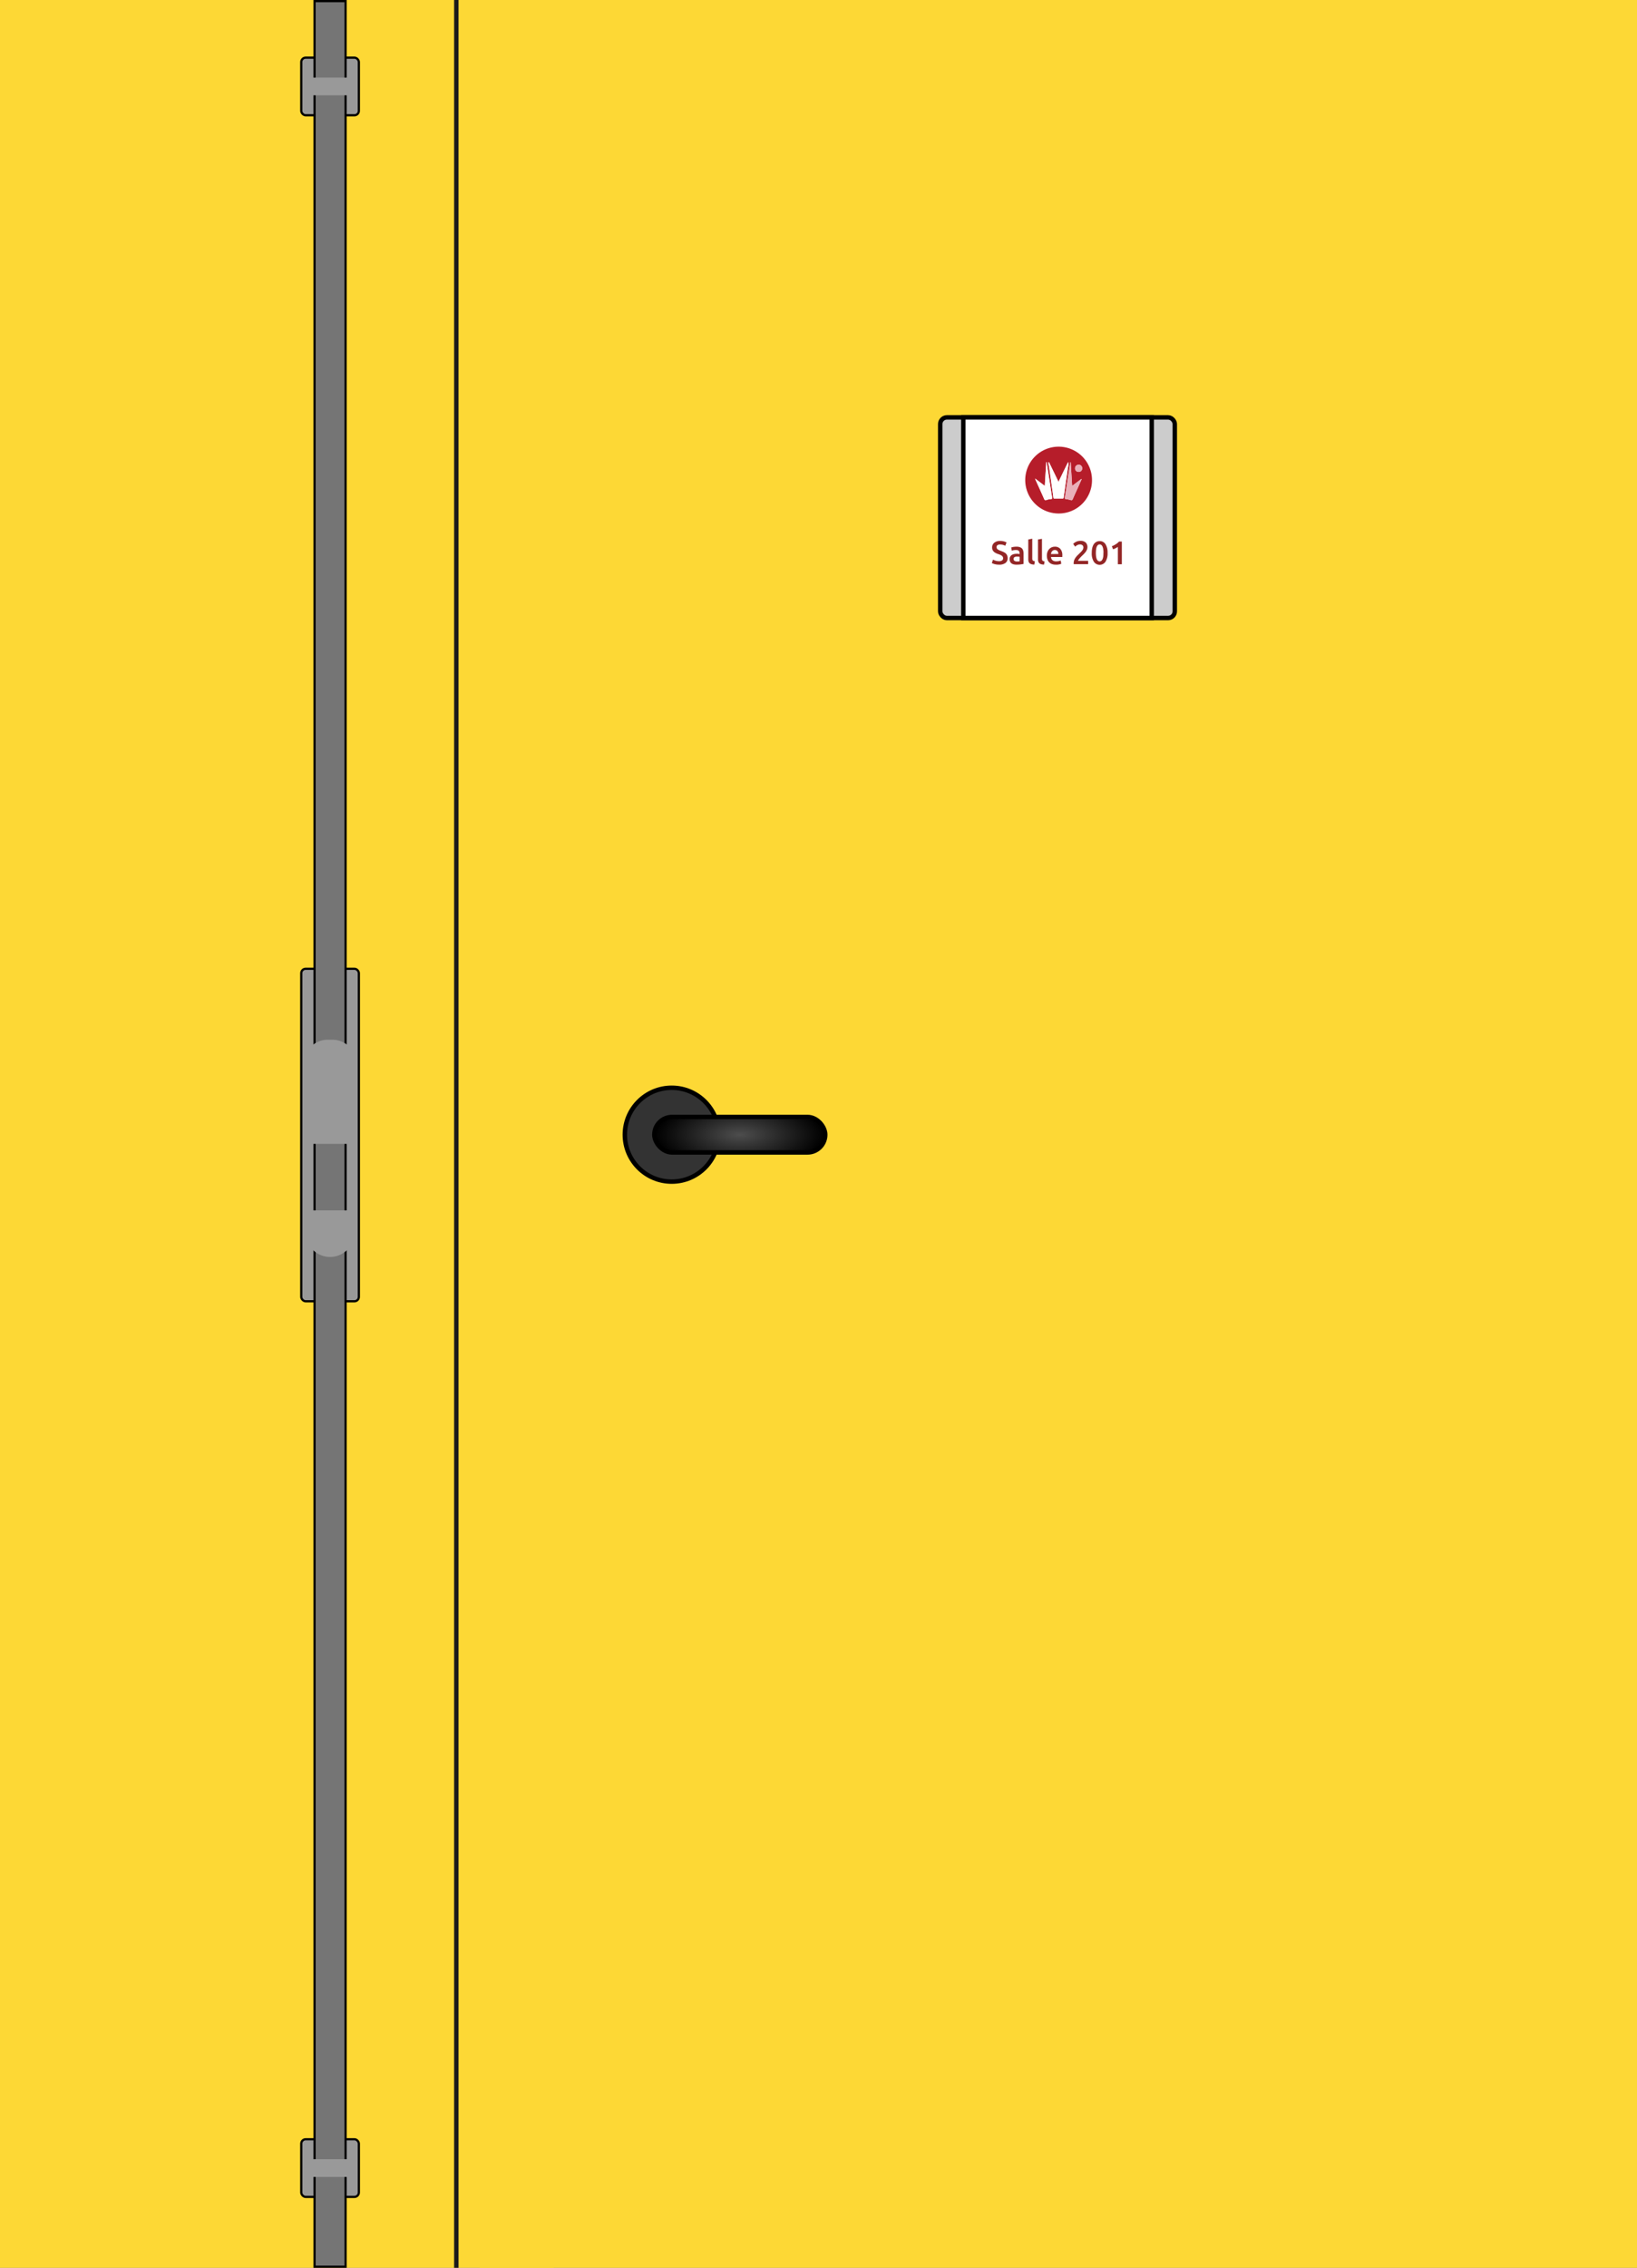 <svg id="Calque_1" data-name="Calque 1" xmlns="http://www.w3.org/2000/svg" xmlns:xlink="http://www.w3.org/1999/xlink" viewBox="0 0 739 1023">
  <rect x="0" y="0" width="739" height="1023" fill="#808080" stroke="none"/>
  <defs>
    <style>
      .cls-1, .cls-12 {
        fill: none;
      }

      .cls-2 {
        fill: #fdd835;
      }

      .cls-3 {
        fill: #333;
      }

      .cls-13, .cls-14, .cls-3, .cls-4, .cls-5, .cls-6 {
        stroke: #000;
      }

      .cls-12, .cls-13, .cls-14, .cls-3, .cls-4, .cls-5, .cls-6 {
        stroke-miterlimit: 10;
      }

      .cls-12, .cls-3, .cls-4, .cls-5, .cls-6 {
        stroke-width: 2px;
      }

      .cls-4 {
        fill: url(#Dégradé_sans_nom_14);
      }

      .cls-5 {
        fill: #ccc;
      }

      .cls-6 {
        fill: #fff;
      }

      .cls-7 {
        clip-path: url(#clip-path);
      }

      .cls-8 {
        fill: #b61d2a;
      }

      .cls-9 {
        fill: #fffefe;
      }

      .cls-10 {
        fill: #e9afb9;
      }

      .cls-11 {
        fill: #932626;
      }

      .cls-12 {
        stroke: #1a1a1a;
      }

      .cls-13, .cls-15 {
        fill: #999;
      }

      .cls-14 {
        fill: #757575;
      }
    </style>
    <radialGradient id="Dégradé_sans_nom_14" data-name="Dégradé sans nom 14" cx="333.97" cy="511.85" r="38.33" gradientTransform="translate(0 307.11) scale(1 0.4)" gradientUnits="userSpaceOnUse">
      <stop offset="0" stop-color="#4d4d4d"/>
      <stop offset="1"/>
    </radialGradient>
    <clipPath id="clip-path" transform="translate(0 0)">
      <rect class="cls-1" x="462.77" y="201.49" width="30.14" height="30.14"/>
    </clipPath>
  </defs>
  <title>201</title>
  <rect class="cls-2" x="216.5" width="522.5" height="1023"/>
  <rect class="cls-2" width="250" height="1023"/>
  <circle class="cls-3" cx="303.24" cy="511.85" r="21.17"/>
  <rect class="cls-4" x="295.39" y="503.85" width="77.16" height="16.01" rx="8" ry="8"/>
  <rect class="cls-5" x="424.45" y="188.28" width="105.89" height="90.5" rx="3" ry="3"/>
  <rect class="cls-6" x="434.87" y="188.28" width="85.06" height="90.5"/>
  <g>
    <g class="cls-7">
      <path class="cls-8" d="M488.54,211.29a1.59,1.59,0,0,0-1.58-1.67,1.63,1.63,0,0,0-1.64,1.63,1.56,1.56,0,0,0,1.56,1.6,1.52,1.52,0,0,0,1.66-1.56Zm-5.17-2.82h-.13c0,.14-.08.27-.1.41q-1.21,7.8-2.41,15.6c-.06.41.05.57.48.64a14,14,0,0,1,2.16.46c.52.16.72,0,.92-.46.78-1.82,1.62-3.61,2.43-5.42l1.6-3.58-.13-.08L484,219.2l-.67-10.73Zm-16.09,7.41c.16.4.23.58.31.76,1.26,2.8,2.55,5.58,3.77,8.4.27.62.52.7,1.11.48a7.34,7.34,0,0,1,1.9-.4c.58,0,.67-.26.59-.78-.6-3.76-1.17-7.53-1.75-11.3-.24-1.54-.48-3.07-.72-4.61h-.16l-.66,10.75-4.38-3.32Zm10.57,1.48-2.17-4.49q-1-2-1.94-4c-.07-.15-.14-.39-.35-.33s-.15.32-.11.51c.11.49.22,1,.3,1.47q1,6.9,1.95,13.8c.06.44.16.6.64.58,1.12,0,2.25,0,3.37,0,.48,0,.58-.14.64-.58.62-4.45,1.29-8.9,1.9-13.36a5.21,5.21,0,0,0,.12-2.56l-4.35,8.94Zm0,14.27a15.07,15.07,0,1,1,15.12-15.11,15,15,0,0,1-15.12,15.11Z" transform="translate(0 0)"/>
    </g>
    <path class="cls-9" d="M477.84,217.36l4.35-8.94a5.21,5.21,0,0,1-.12,2.56c-.61,4.46-1.28,8.9-1.9,13.36-.06.44-.17.6-.64.58-1.12,0-2.25,0-3.37,0-.48,0-.58-.14-.64-.58q-.95-6.9-1.95-13.8c-.07-.49-.19-1-.3-1.47,0-.2-.17-.43.11-.51s.28.18.35.33q1,2,1.94,4l2.17,4.49Z" transform="translate(0 0)"/>
    <path class="cls-9" d="M467.27,215.88l4.38,3.32.66-10.75h.16c.24,1.53.48,3.07.72,4.61.58,3.77,1.15,7.54,1.75,11.3.08.52,0,.74-.59.78a7.34,7.34,0,0,0-1.9.4c-.59.21-.84.13-1.11-.48-1.22-2.82-2.51-5.6-3.77-8.4-.08-.18-.15-.36-.31-.76Z" transform="translate(0 0)"/>
    <path class="cls-10" d="M483.36,208.47,484,219.2l4.16-3.16.13.08-1.6,3.58c-.81,1.81-1.65,3.6-2.43,5.42-.21.48-.4.62-.92.46a14,14,0,0,0-2.16-.46c-.43-.06-.55-.23-.48-.64q1.21-7.8,2.41-15.6c0-.14.07-.27.1-.41Z" transform="translate(0 0)"/>
    <path class="cls-10" d="M488.54,211.29a1.52,1.52,0,0,1-1.66,1.56,1.56,1.56,0,0,1-1.56-1.6,1.63,1.63,0,0,1,1.64-1.63,1.59,1.59,0,0,1,1.58,1.67Z" transform="translate(0 0)"/>
  </g>
  <g>
    <path class="cls-11" d="M450.91,253.14a2.49,2.49,0,0,0,1.47-.34,1.13,1.13,0,0,0,.46-1,1.24,1.24,0,0,0-.16-.64,1.62,1.62,0,0,0-.44-.48,3.74,3.74,0,0,0-.7-.4q-.41-.19-.95-.36t-1-.42a3.46,3.46,0,0,1-.87-.57,2.63,2.63,0,0,1-.61-.81,2.59,2.59,0,0,1-.23-1.14,2.67,2.67,0,0,1,1-2.18,4,4,0,0,1,2.62-.79,6.21,6.21,0,0,1,1.71.21,5.25,5.25,0,0,1,1.18.47l-.58,1.51a4.42,4.42,0,0,0-1.1-.43,5.14,5.14,0,0,0-1.24-.15,2,2,0,0,0-1.18.31,1,1,0,0,0-.42.87,1.15,1.15,0,0,0,.14.58,1.43,1.43,0,0,0,.4.44,3.51,3.51,0,0,0,.61.36q.35.16.76.31.72.27,1.29.54a3.69,3.69,0,0,1,1,.65,2.55,2.55,0,0,1,.6.89,3.29,3.29,0,0,1,.21,1.24,2.57,2.57,0,0,1-1,2.15,4.63,4.63,0,0,1-2.88.76,7.62,7.62,0,0,1-1.16-.08,7.48,7.48,0,0,1-.93-.2,6.35,6.35,0,0,1-.7-.24,4.42,4.42,0,0,1-.47-.23l.55-1.52a6.31,6.31,0,0,0,1.08.44A5.34,5.34,0,0,0,450.91,253.14Z" transform="translate(0 0)"/>
    <path class="cls-11" d="M458.9,246.6a4.38,4.38,0,0,1,1.49.22,2.39,2.39,0,0,1,1,.62,2.34,2.34,0,0,1,.52,1,4.73,4.73,0,0,1,.16,1.25v4.69q-.41.09-1.25.21a12.82,12.82,0,0,1-1.89.13,5.69,5.69,0,0,1-1.27-.13,2.67,2.67,0,0,1-1-.43,2,2,0,0,1-.64-.77,2.67,2.67,0,0,1-.23-1.17,2.26,2.26,0,0,1,.26-1.12,2.12,2.12,0,0,1,.7-.75,3,3,0,0,1,1-.41,5.82,5.82,0,0,1,1.22-.13,5.58,5.58,0,0,1,.62,0,5.87,5.87,0,0,1,.7.13v-.3a2.32,2.32,0,0,0-.07-.59,1.23,1.23,0,0,0-.26-.5,1.22,1.22,0,0,0-.49-.33,2.11,2.11,0,0,0-.76-.12,6.77,6.77,0,0,0-1.14.09,5,5,0,0,0-.84.21l-.22-1.45a7.11,7.11,0,0,1,1-.24A7.8,7.8,0,0,1,458.9,246.6Zm.15,6.67a6.67,6.67,0,0,0,1.26-.09v-2l-.43-.09a4,4,0,0,0-.62,0,4.17,4.17,0,0,0-.6,0,1.87,1.87,0,0,0-.55.16,1,1,0,0,0-.39.33.93.93,0,0,0-.15.54,1,1,0,0,0,.4.88A2.06,2.06,0,0,0,459.05,253.28Z" transform="translate(0 0)"/>
    <path class="cls-11" d="M466.93,254.68a4.86,4.86,0,0,1-1.32-.18,2,2,0,0,1-.84-.47,1.65,1.65,0,0,1-.44-.75,3.83,3.83,0,0,1-.13-1v-8.91L466,243v8.87a2.45,2.45,0,0,0,.05.55.87.87,0,0,0,.19.38.82.82,0,0,0,.36.24,2.82,2.82,0,0,0,.58.13Z" transform="translate(0 0)"/>
    <path class="cls-11" d="M471.32,254.68a4.86,4.86,0,0,1-1.32-.18,2,2,0,0,1-.84-.47,1.65,1.65,0,0,1-.44-.75,3.83,3.83,0,0,1-.13-1v-8.91l1.79-.3v8.87a2.45,2.45,0,0,0,.05.55.87.87,0,0,0,.19.38.82.82,0,0,0,.36.24,2.82,2.82,0,0,0,.58.13Z" transform="translate(0 0)"/>
    <path class="cls-11" d="M472.59,250.7a4.87,4.87,0,0,1,.3-1.79,3.76,3.76,0,0,1,.81-1.28,3.34,3.34,0,0,1,1.15-.77,3.58,3.58,0,0,1,1.33-.26,3.19,3.19,0,0,1,2.49,1,4.29,4.29,0,0,1,.9,3c0,.1,0,.21,0,.33s0,.23,0,.33h-5.11a2,2,0,0,0,.66,1.44,2.5,2.5,0,0,0,1.69.51,5.56,5.56,0,0,0,1.19-.12,4.93,4.93,0,0,0,.85-.25l.24,1.46a2.79,2.79,0,0,1-.41.16,5.81,5.81,0,0,1-.59.15q-.33.07-.72.11a6.8,6.8,0,0,1-.78,0,4.75,4.75,0,0,1-1.78-.3,3.31,3.31,0,0,1-1.24-.84,3.45,3.45,0,0,1-.73-1.27A5.18,5.18,0,0,1,472.59,250.7Zm5.19-.8a2.36,2.36,0,0,0-.1-.7,1.7,1.7,0,0,0-.3-.58,1.44,1.44,0,0,0-.49-.38,1.56,1.56,0,0,0-.69-.14,1.61,1.61,0,0,0-.73.16,1.65,1.65,0,0,0-.53.41,1.87,1.87,0,0,0-.33.58,3.13,3.13,0,0,0-.16.67Z" transform="translate(0 0)"/>
    <path class="cls-11" d="M490.9,246.94a2.59,2.59,0,0,1-.22,1,5.29,5.29,0,0,1-.57,1,8.18,8.18,0,0,1-.79.93l-.89.88q-.24.22-.53.53t-.56.62a6.36,6.36,0,0,0-.46.6,1.09,1.09,0,0,0-.21.48h4.56v1.51H484.7a2.19,2.19,0,0,1,0-.29V254a3.65,3.65,0,0,1,.23-1.31,5,5,0,0,1,.6-1.12,7.84,7.84,0,0,1,.83-1l.92-.9.68-.67a6.59,6.59,0,0,0,.57-.64,3.21,3.21,0,0,0,.39-.65,1.68,1.68,0,0,0,.15-.69,1.27,1.27,0,0,0-.44-1.1,1.78,1.78,0,0,0-1.08-.33,2.43,2.43,0,0,0-.77.12,3.25,3.25,0,0,0-.63.28,3.9,3.9,0,0,0-.48.33l-.31.27-.89-1.26a4.94,4.94,0,0,1,1.46-1,4.47,4.47,0,0,1,1.8-.36,3.3,3.3,0,0,1,2.42.78A2.87,2.87,0,0,1,490.9,246.94Z" transform="translate(0 0)"/>
    <path class="cls-11" d="M500,249.4a7,7,0,0,1-.95,4,3.17,3.17,0,0,1-5.24,0,7,7,0,0,1-.95-4,9.66,9.66,0,0,1,.24-2.29,5.08,5.08,0,0,1,.71-1.68,3.2,3.2,0,0,1,1.13-1,3.09,3.09,0,0,1,1.49-.35,3,3,0,0,1,2.62,1.38A7,7,0,0,1,500,249.4Zm-1.85,0a11.76,11.76,0,0,0-.09-1.49,5.13,5.13,0,0,0-.29-1.21,2.11,2.11,0,0,0-.53-.81,1.17,1.17,0,0,0-.81-.3,1.19,1.19,0,0,0-.82.3,2.07,2.07,0,0,0-.53.81,4.91,4.91,0,0,0-.28,1.21,13.83,13.83,0,0,0,0,3,4.91,4.91,0,0,0,.28,1.21,2.07,2.07,0,0,0,.53.81,1.19,1.19,0,0,0,.82.3,1.17,1.17,0,0,0,.81-.3,2.11,2.11,0,0,0,.53-.81,5.13,5.13,0,0,0,.29-1.21A11.76,11.76,0,0,0,498.11,249.4Z" transform="translate(0 0)"/>
    <path class="cls-11" d="M501.93,246.41a11.15,11.15,0,0,0,1.72-.87,7.17,7.17,0,0,0,1.53-1.26h1.26v10.26h-1.79v-7.86a5.75,5.75,0,0,1-1,.61,10.15,10.15,0,0,1-1.17.49Z" transform="translate(0 0)"/>
  </g>
  <line class="cls-12" x1="206" x2="206" y2="1023"/>
  <rect class="cls-13" x="136" y="26" width="26" height="26" rx="2" ry="2"/>
  <rect class="cls-13" x="136" y="965" width="26" height="26" rx="2" ry="2"/>
  <rect class="cls-13" x="136" y="437" width="26" height="150" rx="2" ry="2"/>
  <rect class="cls-14" x="142" y="0.5" width="14" height="1022"/>
  <rect class="cls-15" x="137" y="35" width="24" height="8"/>
  <rect class="cls-15" x="138" y="974" width="22" height="8"/>
  <path class="cls-15" d="M148,469h2a11,11,0,0,1,11,11v36a0,0,0,0,1,0,0H137a0,0,0,0,1,0,0V480A11,11,0,0,1,148,469Z"/>
  <path class="cls-15" d="M149,546h0a11,11,0,0,1,11,11v10a0,0,0,0,1,0,0H138a0,0,0,0,1,0,0V557A11,11,0,0,1,149,546Z" transform="translate(298 1113) rotate(180)"/>
</svg>
